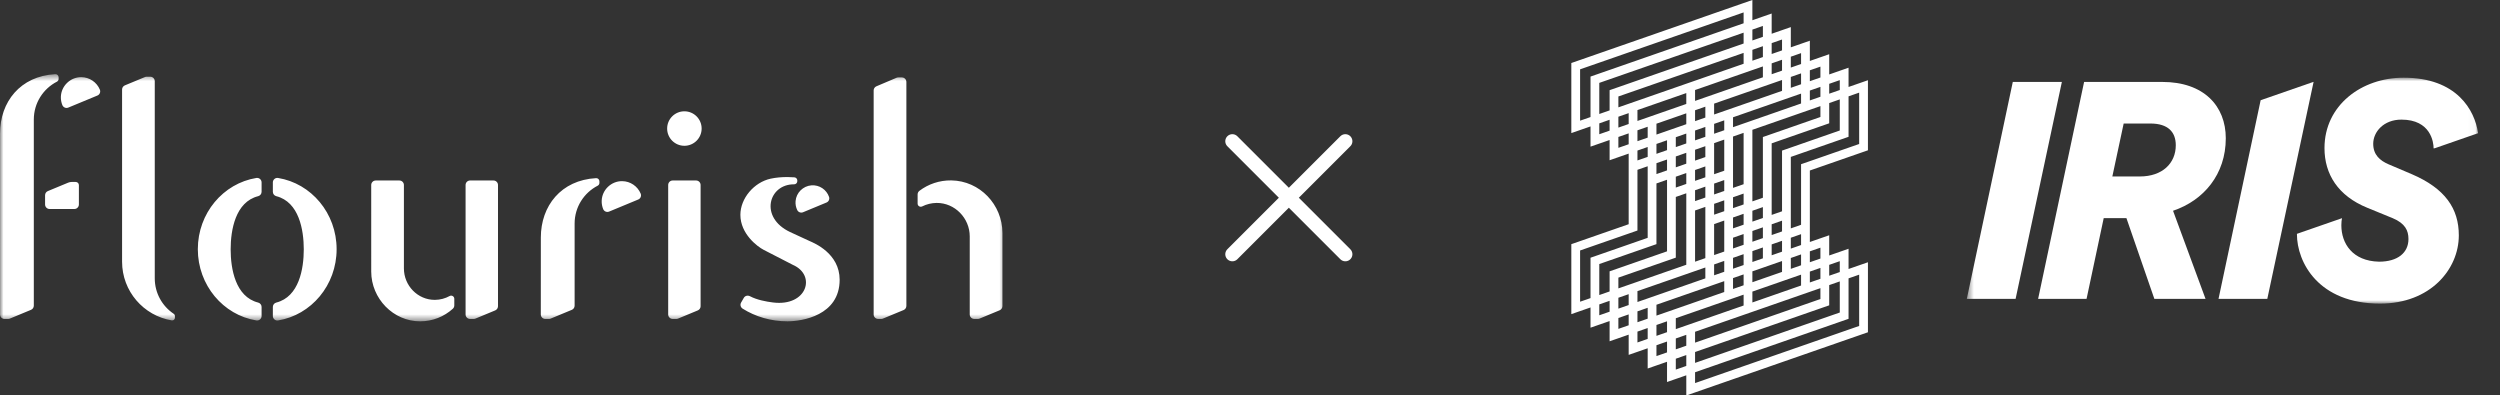 <svg width="354" height="56" viewBox="0 0 354 56" fill="none" xmlns="http://www.w3.org/2000/svg">
<rect x="0" y="0" width="354" height="56" fill="#333333" stroke="none"/>
<mask id="mask0_2342_346" style="mask-type:luminance" maskUnits="userSpaceOnUse" x="0" y="10" width="143" height="36">
<path d="M142.5 10.5H0V45.5H142.5V10.5Z" fill="white"/>
</mask>
<g mask="url(#mask0_2342_346)">
<path d="M6.778 27.056L9.66 25.862C9.815 25.797 9.981 25.765 10.15 25.765H10.724C10.971 25.765 11.171 25.965 11.171 26.212V28.956C11.171 29.308 10.884 29.595 10.532 29.595H7.022C6.67 29.595 6.383 29.308 6.383 28.956V27.645C6.383 27.387 6.539 27.155 6.778 27.056ZM8.299 10.948C8.299 10.693 8.084 10.487 7.829 10.502C2.868 10.774 0.004 14.43 0.004 18.905L0 44.523C0 44.876 0.286 45.162 0.639 45.162H1.15C1.234 45.162 1.318 45.146 1.394 45.114L4.394 43.871C4.632 43.773 4.788 43.539 4.788 43.282V25.492V16.927C4.788 14.59 6.117 12.566 8.059 11.564C8.206 11.487 8.299 11.335 8.299 11.169V10.948ZM14.138 12.686C13.706 11.656 12.691 10.932 11.504 10.926C9.96 10.919 8.663 12.171 8.619 13.714C8.607 14.129 8.684 14.525 8.83 14.884C8.966 15.213 9.34 15.373 9.668 15.236L13.794 13.527C14.123 13.391 14.276 13.014 14.138 12.686ZM84.877 25.672C84.877 25.417 84.663 25.211 84.407 25.226C79.446 25.498 76.583 29.156 76.583 33.63L76.578 44.525C76.578 44.877 76.865 45.164 77.217 45.164H77.729C77.812 45.164 77.896 45.148 77.973 45.115L80.972 43.873C81.21 43.774 81.366 43.541 81.366 43.283V40.366V31.654C81.366 29.317 82.695 27.293 84.638 26.291C84.784 26.215 84.877 26.062 84.877 25.896V25.672ZM90.718 27.41C90.285 26.381 89.269 25.656 88.084 25.651C86.539 25.643 85.243 26.895 85.199 28.439C85.187 28.853 85.263 29.25 85.41 29.608C85.545 29.937 85.92 30.097 86.248 29.961L90.374 28.251C90.703 28.117 90.855 27.738 90.718 27.41ZM21.275 10.863H20.764C20.68 10.863 20.596 10.879 20.52 10.912L17.68 12.088C17.442 12.187 17.286 12.42 17.286 12.677V37.059C17.286 41.239 20.332 44.707 24.324 45.367C24.557 45.405 24.768 45.223 24.768 44.987V44.754C24.768 44.625 24.701 44.504 24.593 44.432C22.977 43.349 21.914 41.507 21.914 39.417V11.501C21.914 11.148 21.627 10.863 21.275 10.863ZM37.041 44.742C37.041 45.134 36.691 45.437 36.303 45.374C31.607 44.607 28.012 40.385 28.012 35.286C28.012 30.187 31.605 25.965 36.303 25.198C36.689 25.135 37.041 25.438 37.041 25.83V27.159C37.041 27.451 36.841 27.706 36.557 27.778C33.322 28.6 32.661 32.577 32.661 35.311C32.661 38.045 33.322 42.022 36.557 42.844C36.841 42.916 37.041 43.17 37.041 43.463V44.742ZM38.636 25.83V27.159C38.636 27.451 38.836 27.706 39.119 27.778C42.354 28.6 43.015 32.577 43.015 35.311C43.015 38.045 42.354 42.022 39.119 42.844C38.836 42.916 38.636 43.17 38.636 43.463V44.744C38.636 45.136 38.986 45.438 39.373 45.375C44.07 44.608 47.665 40.386 47.665 35.287C47.665 30.188 44.071 25.966 39.373 25.2C38.987 25.135 38.636 25.438 38.636 25.83ZM99.352 18.202C99.352 19.551 98.259 20.644 96.91 20.644C95.561 20.644 94.468 19.551 94.468 18.202C94.468 16.854 95.561 15.761 96.91 15.761C98.259 15.761 99.352 16.854 99.352 18.202ZM99.205 43.363V26.195C99.205 25.843 98.918 25.556 98.566 25.556H95.254C94.902 25.556 94.615 25.843 94.615 26.195V44.523C94.615 44.876 94.902 45.162 95.254 45.162H95.766C95.849 45.162 95.933 45.146 96.009 45.114L98.809 43.953C99.049 43.855 99.205 43.621 99.205 43.363ZM70.12 43.953L67.32 45.114C67.243 45.146 67.16 45.162 67.077 45.162H66.565C66.213 45.162 65.926 44.876 65.926 44.523V26.195C65.926 25.843 66.213 25.556 66.565 25.556H69.877C70.229 25.556 70.516 25.843 70.516 26.195V43.363C70.514 43.621 70.358 43.855 70.12 43.953ZM52.565 38.452C52.565 42.268 55.687 45.511 59.505 45.5C61.278 45.496 62.894 44.825 64.115 43.724C64.252 43.602 64.329 43.429 64.329 43.245V42.309C64.329 41.972 63.967 41.753 63.671 41.916C63.053 42.258 62.342 42.455 61.585 42.461C59.15 42.475 57.193 40.444 57.193 38.008V26.197C57.193 25.844 56.906 25.558 56.554 25.558H53.203C52.85 25.558 52.564 25.844 52.564 26.197L52.565 38.452ZM123.708 12.808C123.708 12.553 123.861 12.32 124.098 12.22L126.949 11.013C127.027 10.981 127.109 10.964 127.193 10.964H127.704C128.057 10.964 128.343 11.251 128.343 11.604V43.314C128.343 43.573 128.187 43.805 127.949 43.903L125.029 45.112C124.951 45.145 124.869 45.161 124.785 45.161H124.347C123.995 45.161 123.71 44.874 123.71 44.523V12.808H123.708ZM137.955 45.161H138.466C138.55 45.161 138.634 45.145 138.71 45.112L141.55 43.936C141.788 43.837 141.944 43.604 141.944 43.347V33.003C141.944 28.969 138.738 25.601 134.706 25.545C133.01 25.521 131.443 26.074 130.19 27.018C130.028 27.14 129.934 27.33 129.934 27.531V28.831C129.934 29.167 130.288 29.378 130.588 29.226C131.199 28.919 131.886 28.744 132.615 28.735C135.201 28.708 137.315 30.889 137.315 33.475V44.523C137.316 44.876 137.603 45.161 137.955 45.161ZM117.031 28.678L113.709 30.055C113.397 30.184 113.037 30.049 112.889 29.745C112.704 29.366 112.614 28.931 112.654 28.471C112.752 27.29 113.713 26.337 114.895 26.245C116.046 26.157 117.043 26.868 117.394 27.882C117.503 28.201 117.343 28.55 117.031 28.678ZM114.674 34.147C113.808 33.763 112.599 33.197 111.868 32.852C107.492 30.786 108.82 26.065 112.448 26.099C112.696 26.102 112.899 25.902 112.899 25.652V25.556C112.899 25.323 112.72 25.129 112.488 25.11C112.163 25.083 111.834 25.07 111.502 25.07C110.688 25.07 109.892 25.135 109.131 25.299C106.764 25.811 104.838 28.093 104.838 30.421C104.838 33.115 107.245 34.919 108.128 35.374C109.132 35.893 112.261 37.501 112.261 37.501C115.626 38.957 114.287 43.427 109.467 42.832C108.476 42.711 107.167 42.459 106.213 41.954C105.895 41.785 105.504 41.864 105.325 42.176L104.94 42.841C104.766 43.141 104.865 43.521 105.159 43.705C106.963 44.836 109.149 45.499 111.503 45.499C113.553 45.499 118.894 44.689 118.894 39.612C118.893 35.866 115.244 34.402 114.674 34.147Z" fill="white"/>
</g>
<path d="M190.5 20L174.5 36M174.5 20L190.5 36" stroke="white" stroke-width="2" stroke-linecap="round" stroke-linejoin="round"/>
<mask id="mask1_2342_346" style="mask-type:luminance" maskUnits="userSpaceOnUse" x="278" y="11" width="73" height="32">
<path d="M350.971 11H278.5V43H350.971V11Z" fill="white"/>
</mask>
<g mask="url(#mask1_2342_346)">
<path d="M278.5 42.323L285.012 11.602H291.961L285.408 42.323H278.5Z" fill="white"/>
<path d="M301.1 30.884H297.886L295.456 42.323H288.597L295.109 11.602H306.182C312.082 11.602 315.172 15.024 315.172 19.577C315.172 24.69 312.049 28.377 307.703 29.845L312.305 42.323H305.058L301.1 30.884ZM303.009 24.987C306.182 24.987 308.091 23.123 308.091 20.567C308.091 18.703 307.008 17.49 304.488 17.49H300.712L299.108 24.987H303.009Z" fill="white"/>
<path d="M320.107 14.191L314.142 42.323H321.05L327.603 11.602H327.561L320.107 14.191Z" fill="white"/>
<path d="M341.476 24.649L338.22 23.264C337.005 22.744 336.047 21.92 336.047 20.361C336.047 18.67 337.526 16.938 340.038 16.938C344.202 16.938 344.599 20.146 344.599 21.012L344.773 20.988L350.896 18.86C350.433 15.61 347.897 11 340.352 11C334.402 11 329.147 14.901 329.147 20.971C329.147 24.658 331.056 27.734 335.22 29.425L338.823 30.901C340.559 31.635 341.038 32.633 341.038 33.845C341.038 35.792 339.517 37.054 336.873 37.054C333.096 36.971 331.535 34.456 331.535 31.899C331.535 31.511 331.576 31.116 331.625 30.901H331.609L325.246 33.111C325.246 33.128 325.246 33.136 325.246 33.153C325.246 37.136 328.287 42.992 337.013 42.992C344.136 42.992 348.169 38.134 348.169 33.326C348.169 29.549 346.252 26.687 341.476 24.649Z" fill="white"/>
</g>
<g clip-path="url(#clip0_2342_346)">
<path d="M248.137 0L246.895 0.432L245.396 0.954L244.153 1.386L242.719 1.885L241.477 2.318L240.022 2.825L238.779 3.257L237.294 3.774L236.052 4.206L234.553 4.728L233.311 5.16L231.863 5.664L230.62 6.097L229.162 6.604L227.919 7.037L226.459 7.545L225.217 7.977L223.742 8.491L222.5 8.923V10.249V11.788V13.114V14.654V15.98V17.52V18.846L223.742 18.413L225.217 17.9V19.44V20.765L226.459 20.333L227.919 19.825V21.364V22.691L229.162 22.258L230.62 21.75V23.151V24.477V26.017V27.343V28.883V30.208V31.748L229.162 32.256L227.919 32.688L226.459 33.196L225.217 33.629L223.742 34.142L222.5 34.574V35.9V37.44V38.766V40.305V41.631V43.155V44.481L223.742 44.049L225.217 43.535V45.075V46.401L226.459 45.969L227.919 45.461V47V48.326L229.162 47.894L230.62 47.386V48.926V50.251L231.863 49.819L233.311 49.315V50.855V52.181L234.553 51.748L236.052 51.227V52.766V54.092L237.294 53.66L238.779 53.143V54.674V56L240.022 55.567L241.477 55.061L242.719 54.628L244.153 54.129L245.396 53.697L246.895 53.175L248.137 52.743L249.625 52.225L250.868 51.792L252.336 51.281L253.579 50.849L255.031 50.343L256.274 49.911L257.772 49.389L259.015 48.957L260.513 48.435L261.755 48.003L263.258 47.48L264.5 47.048V45.722V44.191V42.865V41.325V40V38.46V37.134L263.258 37.566L261.755 38.089V36.55V35.224L260.513 35.656L259.015 36.177V34.638V33.312L257.772 33.744L256.274 34.266V32.726V31.401V29.876V28.551V27.011V25.685V24.145L257.772 23.623L259.015 23.191L260.513 22.67L261.755 22.237L263.258 21.714L264.5 21.282V19.956V18.416V17.091V15.551V14.225V12.685V11.36L263.258 11.792L261.755 12.315V10.914V9.588L260.513 10.02L259.015 10.542V9.002V7.676L257.772 8.109L256.274 8.63V7.091V5.765L255.031 6.197L253.579 6.703V5.163V3.837L252.336 4.269L250.868 4.78V3.241V1.915L249.625 2.347L248.137 2.866V1.326V0ZM246.895 1.758V3.298L245.396 3.819L244.153 4.252L242.719 4.751L241.477 5.183L240.022 5.69L238.779 6.123L237.294 6.639L236.052 7.072L234.553 7.593L233.311 8.026L231.863 8.53L230.62 8.962L229.162 9.47L227.919 9.902L226.459 10.41L225.217 10.843V12.169V13.709V15.034V16.574L223.742 17.087V15.548V14.222V12.682V11.356V9.817L225.217 9.303L226.459 8.871L227.919 8.363L229.162 7.93L230.62 7.422L231.863 6.99L233.311 6.486L234.553 6.054L236.052 5.532L237.294 5.1L238.779 4.583L240.022 4.15L241.477 3.644L242.719 3.211L244.153 2.712L245.396 2.28L246.895 1.758ZM249.625 3.673V5.213L248.137 5.731V4.191L249.625 3.673ZM246.895 4.624V6.163L245.396 6.685L244.153 7.118L242.719 7.616L241.477 8.049L240.022 8.556L238.779 8.988L237.294 9.505L236.052 9.937L234.553 10.459L233.311 10.891L231.863 11.395L230.62 11.828L229.162 12.336L227.919 12.768V14.094V15.633L226.459 16.142V14.602V13.276V11.736L227.919 11.228L229.162 10.796L230.62 10.288L231.863 9.856L233.311 9.351L234.553 8.919L236.052 8.398L237.294 7.965L238.779 7.448L240.022 7.016L241.477 6.509L242.719 6.077L244.153 5.578L245.396 5.145L246.895 4.624ZM252.336 5.596V7.135L250.868 7.646V6.106L252.336 5.596ZM249.625 6.539V8.079L248.137 8.597V7.057L249.625 6.539ZM246.895 7.489V9.029L245.396 9.551L244.153 9.983L242.719 10.482L241.477 10.915L240.022 11.421L238.779 11.854L237.294 12.37L236.052 12.803L234.553 13.324L233.311 13.757L231.863 14.261L230.62 14.693L229.162 15.201V13.661L230.62 13.153L231.863 12.721L233.311 12.217L234.553 11.785L236.052 11.263L237.294 10.831L238.779 10.314L240.022 9.881L241.477 9.375L242.719 8.943L244.153 8.443L245.396 8.011L246.895 7.489ZM255.031 7.523V9.063L253.579 9.568V8.029L255.031 7.523ZM252.336 8.461V10.001L250.868 10.511V8.972L252.336 8.461ZM249.625 9.405V10.944L248.137 11.462L246.895 11.895L245.396 12.416L244.153 12.849L242.719 13.348L241.477 13.78L240.022 14.287V12.747L241.477 12.241L242.719 11.808L244.153 11.309L245.396 10.876L246.895 10.355L248.137 9.922L249.625 9.405ZM257.772 9.434V10.974L256.274 11.496V9.956L257.772 9.434ZM255.031 10.389V11.928L253.579 12.434V10.894L255.031 10.389ZM252.336 11.327V12.866L250.868 13.377L249.625 13.81L248.137 14.328L246.895 14.76L245.396 15.282L244.153 15.714L242.719 16.213V14.674L244.153 14.174L245.396 13.742L246.895 13.22L248.137 12.788L249.625 12.27L250.868 11.838L252.336 11.327ZM260.513 11.346V12.747L259.015 13.269V11.868L260.513 11.346ZM257.772 12.3V13.701L256.274 14.223V12.822L257.772 12.3ZM263.258 13.117V14.657V15.983V17.523V18.849V20.389L261.755 20.912L260.513 21.344L259.015 21.865L257.772 22.298L256.274 22.82L255.031 23.252V24.578V26.117V27.443V28.983V30.309V31.833L253.579 32.339V30.814V29.489V27.949V26.623V25.083V23.758V22.218L255.031 21.712L256.274 21.28L257.772 20.758L259.015 20.326L260.513 19.804L261.755 19.372V18.046V16.506V15.181V13.641L263.258 13.117ZM238.779 13.179V14.719L237.294 15.236L236.052 15.668L234.553 16.19L233.311 16.623L231.863 17.127V15.587L233.311 15.083L234.553 14.65L236.052 14.129L237.294 13.697L238.779 13.179ZM255.031 13.254V14.655L253.579 15.161L252.336 15.593L250.868 16.104L249.625 16.537L248.137 17.055L246.895 17.487L245.396 18.009V16.607L246.895 16.086L248.137 15.653L249.625 15.136L250.868 14.703L252.336 14.192L253.579 13.76L255.031 13.254ZM260.513 14.073V15.613V16.939V18.478L259.015 19L257.772 19.432L256.274 19.954L255.031 20.386L253.579 20.892L252.336 21.324V22.65V24.19V25.516V27.055V28.381V29.921L250.868 30.432V28.892V27.566V26.027V24.701V23.161V21.835V20.296L252.336 19.785L253.579 19.352L255.031 18.847L256.274 18.414L257.772 17.892L259.015 17.46V16.134V14.595L260.513 14.073ZM257.772 15.027V16.567L256.274 17.088L255.031 17.521L253.579 18.026L252.336 18.459L250.868 18.97L249.625 19.402V20.728V22.268V23.594V25.133V26.459V27.999L248.137 28.517V26.977V25.651V24.111V22.786V21.246V19.92V18.38L249.625 17.863L250.868 17.43L252.336 16.919L253.579 16.486L255.031 15.981L256.274 15.549L257.772 15.027ZM241.477 15.106V16.646L240.022 17.152V15.613L241.477 15.106ZM230.62 16.019V17.559L229.162 18.067V16.527L230.62 16.019ZM238.779 16.045V17.585L237.294 18.102L236.052 18.534L234.553 19.056V17.516L236.052 16.994L237.294 16.562L238.779 16.045ZM227.919 16.959V18.499L226.459 19.007V17.468L227.919 16.959ZM244.153 17.04V18.441L242.719 18.94V17.539L244.153 17.04ZM233.311 17.948V19.488L231.863 19.992V18.453L233.311 17.948ZM241.477 17.972V19.373L240.022 19.879V18.478L241.477 17.972ZM246.895 18.813V20.352V21.678V23.218V24.544V26.084L245.396 26.605V25.065V23.74V22.2V20.874V19.334L246.895 18.813ZM230.62 18.885V20.425L229.162 20.932V19.392L230.62 18.885ZM238.779 18.911V20.312L237.294 20.828V19.428L238.779 18.911ZM244.153 19.767V21.307V22.632V24.172L242.719 24.671V23.132V21.806V20.266L244.153 19.767ZM236.052 19.86V21.261L234.553 21.782V20.382L236.052 19.86ZM241.477 20.699V22.238L240.022 22.745V21.205L241.477 20.699ZM233.311 20.814V22.215L231.863 22.719V21.318L233.311 20.814ZM238.779 21.637V23.177L237.294 23.694V22.154L238.779 21.637ZM236.052 22.587V24.126L234.553 24.648V23.108L236.052 22.587ZM233.311 23.541V25.081V26.406V27.946V29.272V30.812V32.137V33.677L231.863 34.181L230.62 34.614L229.162 35.121L227.919 35.554L226.459 36.062L225.217 36.494V37.82V39.36V40.686V42.21L223.742 42.723V41.199V39.873V38.334V37.008V35.468L225.217 34.955L226.459 34.522L227.919 34.014L229.162 33.582L230.62 33.074L231.863 32.642V31.316V29.776V28.45V26.91V25.584V24.045L233.311 23.541ZM241.477 23.564V25.104L240.022 25.61V24.07L241.477 23.564ZM238.779 24.503V26.043L237.294 26.56V25.02L238.779 24.503ZM236.052 25.452V26.992V28.318V29.857V31.183V32.723V34.049V35.589L234.553 36.11L233.311 36.543L231.863 37.047L230.62 37.479L229.162 37.987L227.919 38.419V39.745V41.269L226.459 41.777V40.253V38.927V37.388L227.919 36.88L229.162 36.447L230.62 35.939L231.863 35.507L233.311 35.003L234.553 34.571V33.245V31.705V30.379V28.84V27.514V25.974L236.052 25.452ZM244.153 25.498V27.038L242.719 27.537V25.997L244.153 25.498ZM241.477 26.43V27.969L240.022 28.476V26.936L241.477 26.43ZM238.779 27.369V28.909V30.234V31.774V33.1V34.64V35.965V37.489L237.294 38.006L236.052 38.438L234.553 38.96L233.311 39.393L231.863 39.897L230.62 40.329L229.162 40.837V39.313L230.62 38.805L231.863 38.372L233.311 37.868L234.553 37.436L236.052 36.915L237.294 36.482V35.156V33.617V32.291V30.751V29.425V27.886L238.779 27.369ZM246.895 27.41V28.949L245.396 29.471V27.931L246.895 27.41ZM244.153 28.364V29.904L242.719 30.402V28.863L244.153 28.364ZM241.477 29.295V30.835V32.161V33.7V35.026V36.55L240.022 37.057V35.533V34.207V32.667V31.342V29.802L241.477 29.295ZM249.625 29.325V30.864L248.137 31.383V29.843L249.625 29.325ZM246.895 30.275V31.815L245.396 32.337V30.797L246.895 30.275ZM244.153 31.229V32.769V34.095V35.619L242.719 36.118V34.594V33.268V31.728L244.153 31.229ZM252.336 31.247V32.771L250.868 33.282V31.758L252.336 31.247ZM249.625 32.19V33.714L248.137 34.232V32.708L249.625 32.19ZM246.895 33.141V34.664L245.396 35.186V33.662L246.895 33.141ZM255.031 33.159V34.698L253.579 35.204V33.664L255.031 33.159ZM252.336 34.097V35.636L250.868 36.147V34.608L252.336 34.097ZM249.625 35.04V36.58L248.137 37.098V35.558L249.625 35.04ZM257.772 35.07V36.61L256.274 37.132V35.592L257.772 35.07ZM246.895 35.99V37.53L245.396 38.052V36.512L246.895 35.99ZM255.031 36.024V37.564L253.579 38.07V36.53L255.031 36.024ZM244.153 36.944V38.484L242.719 38.983V37.444L244.153 36.944ZM252.336 36.962V38.502L250.868 39.013L249.625 39.445L248.137 39.964V38.423L249.625 37.906L250.868 37.473L252.336 36.962ZM260.513 36.982V38.522L259.015 39.043V37.503L260.513 36.982ZM241.477 37.876V39.416L240.022 39.922L238.779 40.355L237.294 40.872L236.052 41.304L234.553 41.826L233.311 42.258L231.863 42.762V41.222L233.311 40.718L234.553 40.286L236.052 39.764L237.294 39.332L238.779 38.815L240.022 38.383L241.477 37.876ZM257.772 37.935V39.475L256.274 39.997V38.457L257.772 37.935ZM246.895 38.856V40.396L245.396 40.917V39.377L246.895 38.856ZM255.031 38.89V40.429L253.579 40.935L252.336 41.367L250.868 41.878L249.625 42.311L248.137 42.829V41.289L249.625 40.771L250.868 40.339L252.336 39.828L253.579 39.395L255.031 38.89ZM263.258 38.892V40.432V41.757V43.297V44.623V46.154L261.755 46.677L260.513 47.109L259.015 47.631L257.772 48.063L256.274 48.585L255.031 49.017L253.579 49.523L252.336 49.955L250.868 50.466L249.625 50.899L248.137 51.417L246.895 51.849L245.396 52.371L244.153 52.803L242.719 53.302L241.477 53.735L240.022 54.242V52.71L241.477 52.204L242.719 51.772L244.153 51.272L245.396 50.84L246.895 50.319L248.137 49.886L249.625 49.368L250.868 48.935L252.336 48.425L253.579 47.992L255.031 47.487L256.274 47.054L257.772 46.532L259.015 46.1L260.513 45.578L261.755 45.146V43.821V42.281V40.955V39.415L263.258 38.892ZM244.153 39.81V41.35L242.719 41.849L241.477 42.282L240.022 42.788L238.779 43.221L237.294 43.737L236.052 44.169L234.553 44.691V43.152L236.052 42.63L237.294 42.198L238.779 41.681L240.022 41.248L241.477 40.742L242.719 40.309L244.153 39.81ZM260.513 39.847V41.387V42.713V44.253L259.015 44.774L257.772 45.207L256.274 45.728L255.031 46.161L253.579 46.666L252.336 47.099L250.868 47.609L249.625 48.042L248.137 48.56L246.895 48.992L245.396 49.514L244.153 49.947L242.719 50.446L241.477 50.878L240.022 51.385V49.845L241.477 49.339L242.719 48.906L244.153 48.407L245.396 47.974L246.895 47.453L248.137 47.02L249.625 46.502L250.868 46.07L252.336 45.559L253.579 45.127L255.031 44.621L256.274 44.188L257.772 43.667L259.015 43.235V41.909V40.369L260.513 39.847ZM257.772 40.801V42.341L256.274 42.863L255.031 43.295L253.579 43.801L252.336 44.233L250.868 44.744L249.625 45.176L248.137 45.695L246.895 46.127L245.396 46.649L244.153 47.081L242.719 47.58L241.477 48.013L240.022 48.519V46.979L241.477 46.473L242.719 46.041L244.153 45.541L245.396 45.109L246.895 44.587L248.137 44.155L249.625 43.637L250.868 43.204L252.336 42.694L253.579 42.261L255.031 41.755L256.274 41.323L257.772 40.801ZM230.62 41.655V43.195L229.162 43.702V42.162L230.62 41.655ZM246.895 41.722V43.261L245.396 43.783L244.153 44.216L242.719 44.714L241.477 45.147L240.022 45.654L238.779 46.086L237.294 46.603V45.063L238.779 44.546L240.022 44.114L241.477 43.607L242.719 43.175L244.153 42.676L245.396 42.243L246.895 41.722ZM227.919 42.595V44.135L226.459 44.643V43.103L227.919 42.595ZM233.311 43.584V45.124L231.863 45.628V44.088L233.311 43.584ZM230.62 44.52V46.06L229.162 46.568V45.028L230.62 44.52ZM236.052 45.495V47.035L234.553 47.557V46.017L236.052 45.495ZM233.311 46.449V47.989L231.863 48.493V46.954L233.311 46.449ZM238.779 47.412V48.952L237.294 49.468V47.929L238.779 47.412ZM236.052 48.361V49.901L234.553 50.422V48.883L236.052 48.361ZM238.779 50.277V51.817L237.294 52.334V50.794L238.779 50.277Z" fill="white"/>
</g>
<defs>
<clipPath id="clip0_2342_346">
<rect width="42" height="56" fill="white" transform="translate(222.5)"/>
</clipPath>
</defs>
</svg>
